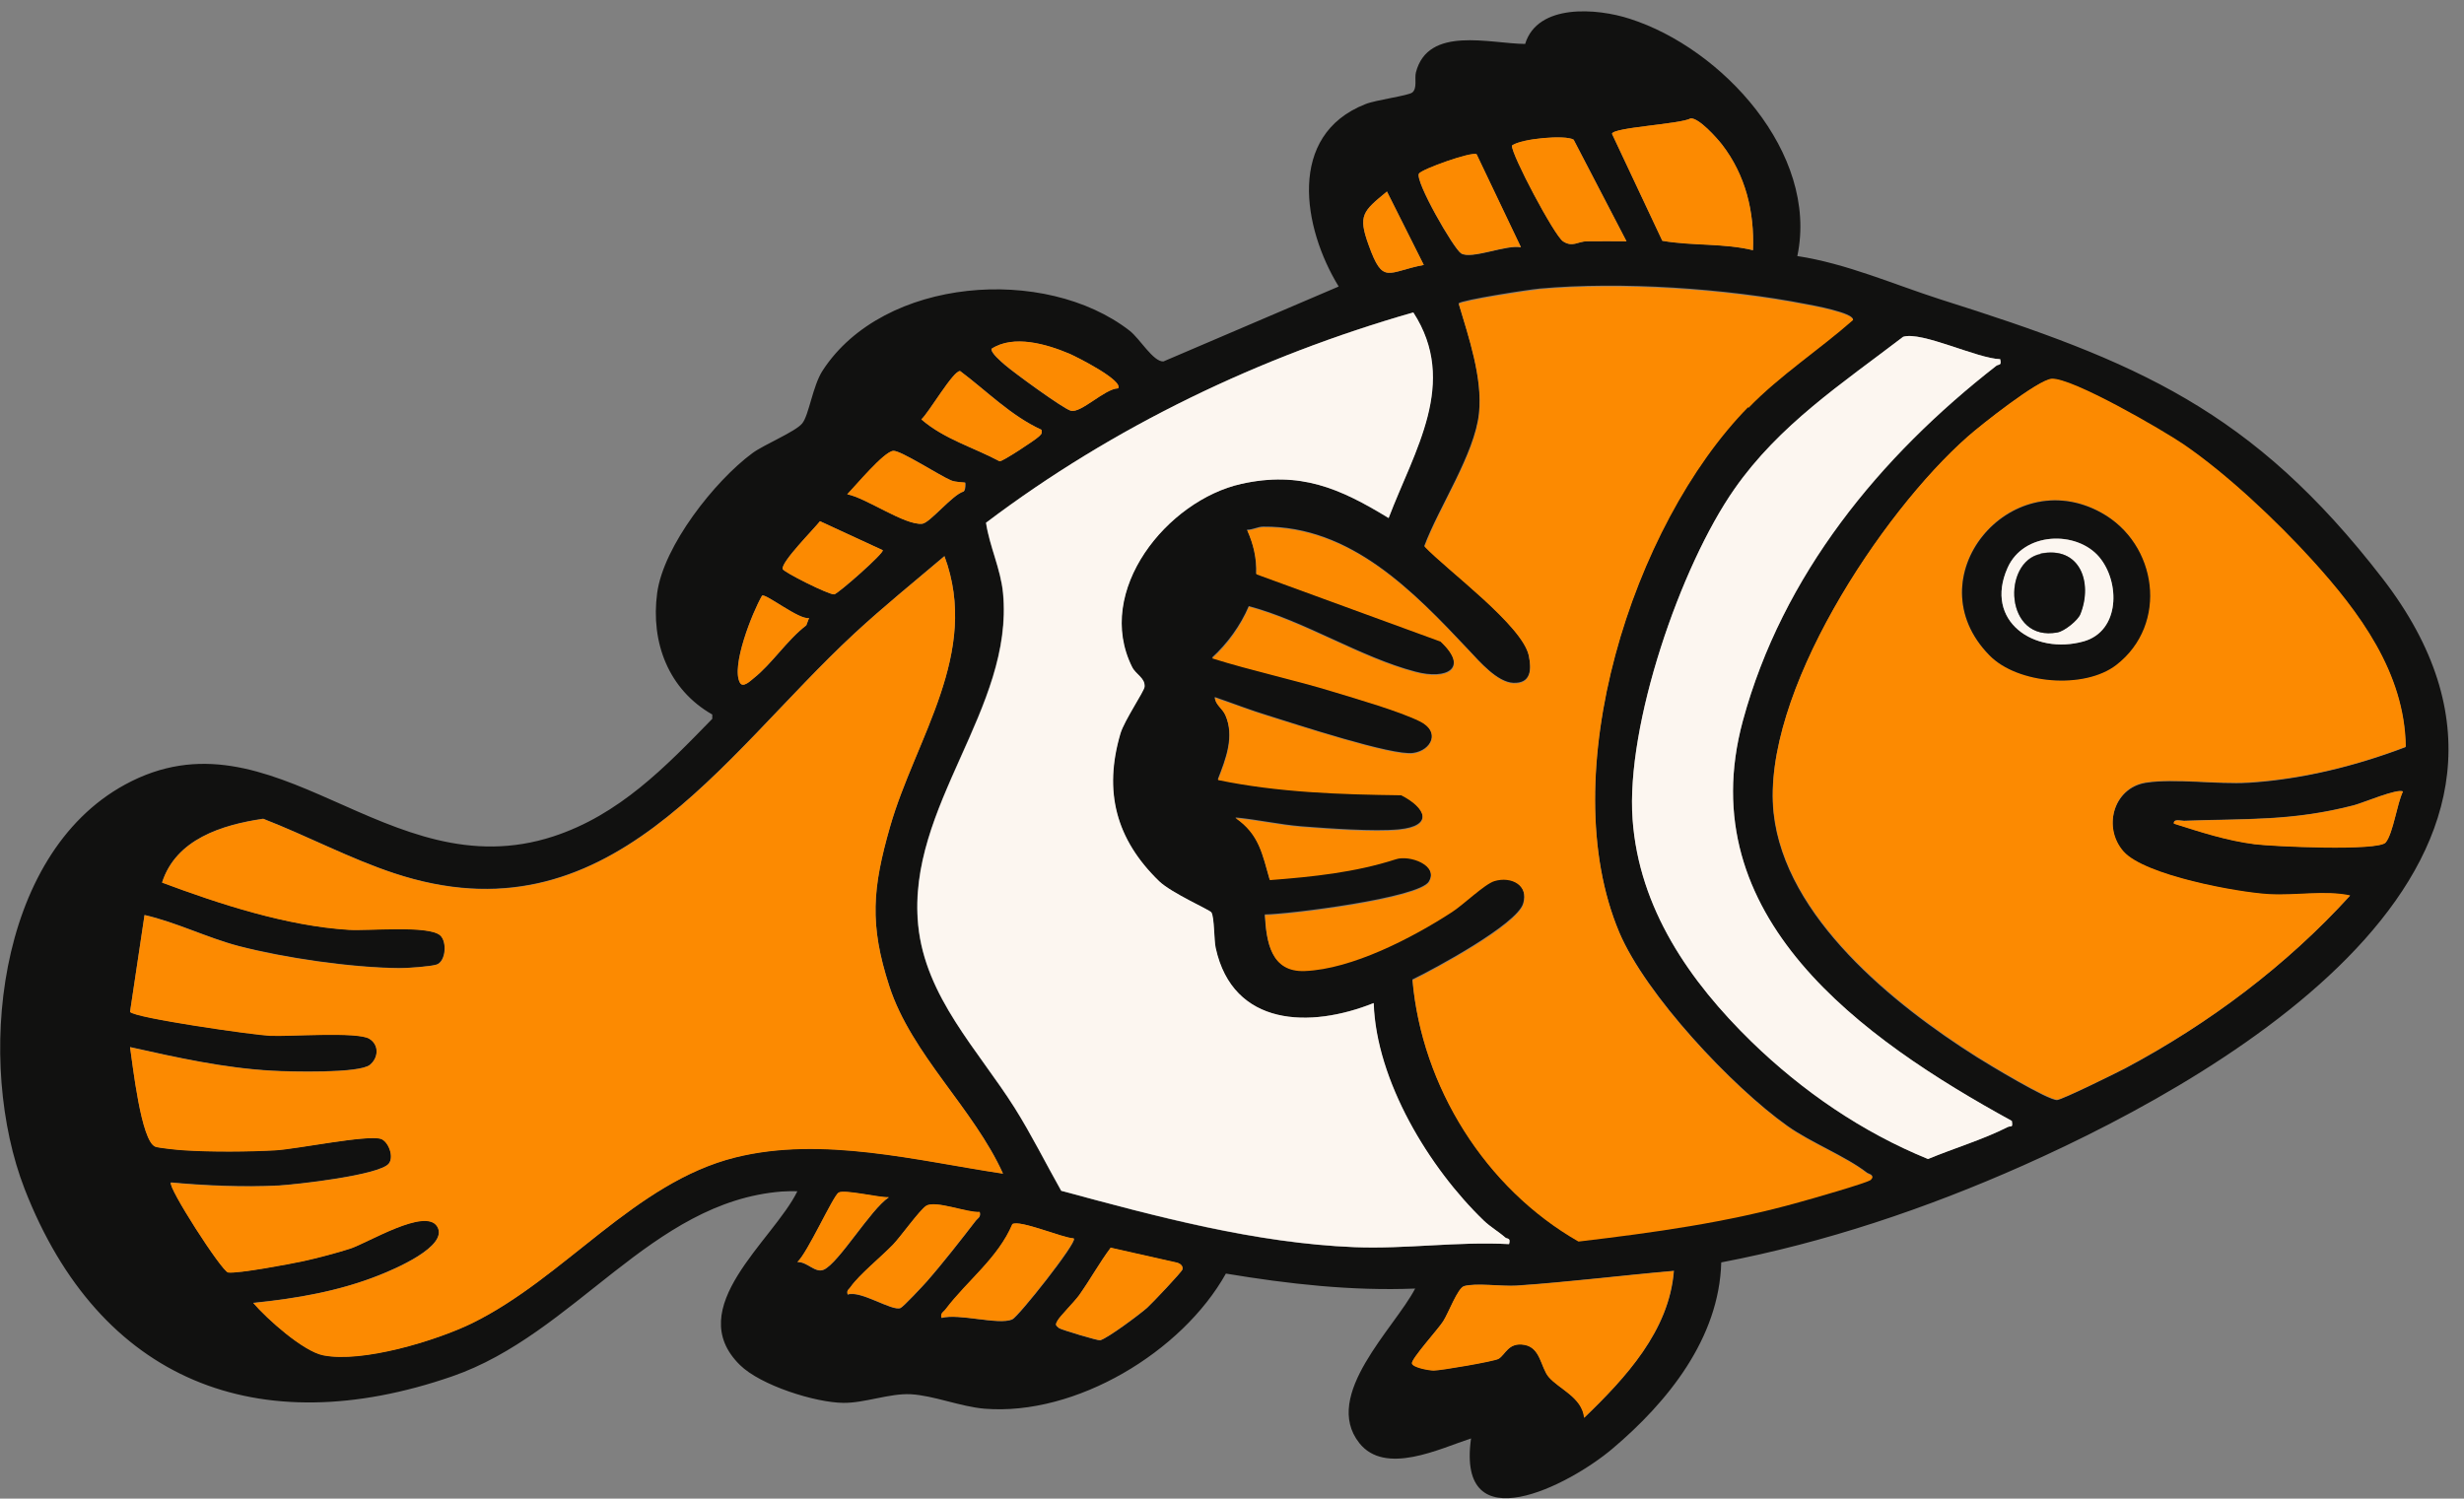 <svg width="97" height="59" viewBox="0 0 97 59" fill="none" xmlns="http://www.w3.org/2000/svg">
<rect x="0" y="0" width="97" height="59" fill="#808080" stroke="none"/>
<path d="M70.75 10.08C72.71 10.38 74.53 11.19 76.4 11.79C84.12 14.23 88.67 16.14 93.79 22.77C102.21 33.67 88.22 42.07 79.63 45.89C75.83 47.58 71.85 48.92 67.76 49.7C67.68 52.69 65.65 55.2 63.47 57.04C61.78 58.47 57.33 60.78 57.91 56.63C56.68 57.03 54.53 58.1 53.51 56.81C52.03 54.93 54.9 52.29 55.71 50.73C53.21 50.83 50.72 50.55 48.26 50.14C46.53 53.23 42.35 55.75 38.76 55.46C37.81 55.38 36.76 54.94 35.85 54.89C35.01 54.85 34.04 55.24 33.2 55.23C32.09 55.22 29.94 54.54 29.13 53.74C26.84 51.49 30.44 48.84 31.39 46.9C31.18 46.89 30.98 46.9 30.77 46.91C25.62 47.32 22.64 52.52 17.79 54.19C10.17 56.82 3.92 54.39 0.97 46.81C-0.95 41.87 -0.18 33.67 4.92 30.89C10.79 27.69 15.22 35.07 21.78 32.93C24.38 32.08 26.19 30.2 28.04 28.3V28.13C26.32 27.15 25.61 25.3 25.87 23.35C26.12 21.49 28.14 18.93 29.62 17.84C30.08 17.5 31.31 17 31.58 16.67C31.85 16.34 31.99 15.19 32.39 14.58C34.79 10.9 41.15 10.44 44.47 13.02C44.87 13.33 45.4 14.25 45.8 14.23L52.7 11.28C51.29 8.98 50.65 5.32 53.75 4.1C54.17 3.93 55.44 3.77 55.6 3.64C55.8 3.47 55.68 3.09 55.74 2.85C56.22 1 58.66 1.72 60.04 1.73C60.53 0.13 62.87 0.32 64.16 0.74C67.79 1.9 71.59 6.02 70.76 10.06L70.75 10.08ZM69.01 9.85C69.07 8.34 68.71 6.89 67.79 5.69C67.57 5.41 66.89 4.65 66.56 4.66C66.16 4.89 63.47 5.02 63.46 5.27L65.44 9.48C66.63 9.68 67.83 9.56 69.01 9.85ZM64.03 9.5L61.95 5.5C61.63 5.3 59.89 5.46 59.52 5.73C59.49 6.07 61.19 9.27 61.53 9.5C61.9 9.75 62.12 9.5 62.47 9.5C62.99 9.49 63.51 9.5 64.03 9.5ZM59.87 9.73L58.13 6.08C57.94 5.96 55.97 6.66 55.86 6.84C55.69 7.12 57.22 9.79 57.52 9.98C57.92 10.23 59.32 9.62 59.87 9.74V9.73ZM56.05 10.43L54.6 7.54C53.65 8.32 53.45 8.47 53.88 9.65C54.45 11.24 54.62 10.7 56.05 10.43ZM68.82 16.03C70.08 14.75 71.6 13.75 72.94 12.57C72.94 12.31 71.39 12.02 71.11 11.97C67.95 11.35 63.82 11.07 60.61 11.36C60.22 11.39 57.53 11.81 57.42 11.94C57.81 13.25 58.37 14.88 58.22 16.27C58.05 17.87 56.64 19.96 56.07 21.49C56.96 22.43 59.93 24.6 60.18 25.8C60.3 26.36 60.27 26.91 59.57 26.88C58.94 26.85 58.24 26.04 57.83 25.6C55.63 23.26 53.17 20.7 49.73 20.73C49.51 20.73 49.31 20.86 49.09 20.85C49.34 21.4 49.47 21.96 49.45 22.58L56.7 25.23C57.85 26.31 56.95 26.77 55.72 26.44C53.57 25.88 51.35 24.44 49.16 23.86C48.83 24.63 48.32 25.33 47.71 25.89C49.29 26.39 50.93 26.73 52.52 27.22C53.44 27.51 55.07 27.97 55.88 28.37C56.72 28.78 56.36 29.54 55.63 29.64C54.81 29.76 50.99 28.5 49.93 28.17C49.23 27.96 48.52 27.68 47.82 27.44C47.83 27.73 48.1 27.85 48.23 28.13C48.61 28.98 48.25 29.88 47.94 30.68C50.31 31.17 52.74 31.25 55.15 31.28C56.13 31.77 56.46 32.52 55.06 32.65C54.08 32.74 52.27 32.61 51.24 32.53C50.37 32.46 49.5 32.26 48.63 32.18C49.56 32.81 49.69 33.61 49.98 34.62C51.66 34.49 53.33 34.32 54.94 33.8C55.47 33.62 56.64 34.03 56.25 34.7C55.88 35.35 50.73 35.99 49.79 36C49.85 37.07 50.02 38.25 51.35 38.2C53.21 38.13 55.6 36.89 57.15 35.88C57.59 35.6 58.43 34.77 58.82 34.66C59.48 34.46 60.19 34.82 59.96 35.57C59.71 36.39 56.47 38.14 55.6 38.56C55.97 42.76 58.47 46.76 62.13 48.85C65.08 48.49 68 48.1 70.86 47.29C71.23 47.19 73.54 46.53 73.64 46.42C73.81 46.24 73.57 46.22 73.49 46.16C72.67 45.52 71.27 44.97 70.36 44.32C68.18 42.77 64.78 39.15 63.74 36.69C61.13 30.49 64.26 20.65 68.81 16L68.82 16.03ZM54.66 20.39C55.67 17.73 57.42 15.07 55.63 12.3C49.59 14.03 43.82 16.8 38.81 20.58C38.95 21.52 39.39 22.4 39.48 23.35C39.91 27.9 35.68 31.74 36.14 36.42C36.42 39.25 38.5 41.34 39.94 43.62C40.6 44.67 41.16 45.8 41.77 46.88C45.52 47.9 49.41 48.95 53.32 49.1C55.35 49.18 57.37 48.87 59.4 48.98C59.48 48.71 59.33 48.78 59.25 48.72C58.99 48.49 58.66 48.3 58.41 48.06C56.25 45.98 54.17 42.55 54.07 39.49C51.58 40.49 48.53 40.43 47.85 37.32C47.79 37.03 47.8 36.1 47.68 35.92C47.61 35.82 46.1 35.16 45.62 34.69C43.93 33.04 43.43 31.16 44.1 28.88C44.25 28.37 45.03 27.21 45.05 27.04C45.08 26.69 44.71 26.56 44.56 26.26C43.06 23.26 45.94 19.71 48.86 19.05C51.17 18.53 52.73 19.21 54.65 20.39H54.66ZM78.74 14.14C77.84 14.12 75.64 13.03 74.92 13.26C72.51 15.11 70.05 16.71 68.28 19.25C66.15 22.3 64 28.56 64.27 32.26C64.53 35.76 66.52 38.64 68.95 41.01C70.95 42.96 73.3 44.57 75.9 45.63C76.9 45.21 78.07 44.86 79.04 44.37C79.16 44.31 79.26 44.43 79.2 44.13C73.32 40.91 66.52 36.1 68.61 28.38C70.17 22.63 74.01 17.98 78.59 14.4C78.68 14.33 78.8 14.4 78.74 14.14ZM44.01 15.29C44.23 14.98 42.37 14.04 42.08 13.92C41.2 13.55 39.9 13.17 39.03 13.73C38.99 13.89 39.43 14.25 39.55 14.36C39.88 14.65 41.85 16.09 42.15 16.17C42.55 16.28 43.49 15.3 44 15.29H44.01ZM41 16.92C39.8 16.37 38.85 15.39 37.8 14.61C37.54 14.56 36.55 16.27 36.27 16.51C37.17 17.29 38.32 17.61 39.35 18.16C39.46 18.18 40.75 17.32 40.88 17.2C40.98 17.1 41.04 17.09 41 16.92ZM94.7 29.4C94.66 26.49 92.88 24.11 91.01 22.06C89.62 20.53 87.65 18.67 85.95 17.51C85.13 16.95 81.56 14.88 80.76 14.93C80.22 14.96 77.97 16.75 77.46 17.2C74.06 20.2 69.32 27.36 69.82 32.02C70.27 36.12 74.56 39.56 77.82 41.62C78.28 41.91 80.63 43.33 80.98 43.31C81.18 43.3 83.32 42.24 83.67 42.06C86.95 40.31 90.01 38.01 92.51 35.27C91.53 35.05 90.38 35.27 89.32 35.22C88.07 35.15 84.41 34.46 83.59 33.54C82.77 32.62 83.18 31.03 84.47 30.82C85.62 30.64 87.27 30.89 88.51 30.82C90.62 30.69 92.73 30.16 94.69 29.42L94.7 29.4ZM37.99 19C37.99 19 37.63 18.99 37.44 18.91C36.99 18.72 35.45 17.72 35.17 17.75C34.8 17.78 33.68 19.13 33.36 19.46C34.1 19.6 35.63 20.69 36.31 20.62C36.61 20.59 37.5 19.47 37.94 19.35C38.02 19.29 38.02 19.02 38 19H37.99ZM34.75 21.66L32.28 20.52C32.03 20.84 30.76 22.11 30.81 22.4C30.83 22.51 32.63 23.42 32.84 23.4C32.98 23.39 34.83 21.76 34.75 21.66ZM39.49 46.21C38.33 43.64 35.88 41.52 35.01 38.82C34.22 36.39 34.34 34.96 35.04 32.54C36.04 29.05 38.6 25.71 37.18 21.89C35.99 22.9 34.78 23.88 33.63 24.94C28.35 29.84 23.97 37.18 15.5 34.37C13.78 33.8 12.06 32.89 10.36 32.23C8.74 32.47 6.93 33.03 6.38 34.74C8.65 35.59 11.29 36.45 13.73 36.6C14.49 36.65 16.87 36.41 17.33 36.82C17.6 37.07 17.55 37.84 17.19 37.97C16.94 38.05 16.01 38.12 15.7 38.11C13.82 38.09 11.22 37.71 9.39 37.24C8.14 36.91 6.93 36.3 5.69 36.02L5.12 39.83C5.28 40.07 9.98 40.74 10.61 40.77C11.39 40.81 14.08 40.6 14.54 40.89C14.93 41.14 14.9 41.65 14.56 41.92C14.14 42.26 11.42 42.19 10.73 42.15C8.84 42.05 6.96 41.63 5.12 41.22C5.22 41.87 5.55 44.94 6.12 45.14C6.27 45.19 7.03 45.27 7.25 45.28C8.31 45.35 9.79 45.34 10.85 45.28C11.69 45.23 14.45 44.67 14.99 44.83C15.29 44.92 15.52 45.52 15.31 45.8C14.97 46.26 11.67 46.63 10.96 46.67C9.59 46.74 8.08 46.67 6.73 46.55C6.57 46.69 8.73 50.05 8.98 50.09C9.37 50.15 11.44 49.75 11.96 49.64C12.48 49.53 13.27 49.32 13.79 49.15C14.49 48.92 16.75 47.53 17.21 48.28C17.69 49.06 15.48 49.98 14.95 50.19C13.37 50.83 11.66 51.12 9.97 51.29C10.51 51.92 11.93 53.19 12.72 53.35C14.26 53.66 17.16 52.78 18.58 52.09C22.24 50.3 24.99 46.55 28.95 45.56C32.37 44.71 36.09 45.69 39.49 46.2V46.21ZM31.85 24.33C31.47 24.42 30.14 23.35 30 23.45C29.62 24.1 28.77 26.23 29.13 26.88C29.25 27.09 29.55 26.79 29.66 26.71C30.4 26.13 30.98 25.2 31.74 24.62L31.85 24.33ZM94.6 31.16C94.4 31.02 93.01 31.61 92.66 31.7C90.22 32.33 88.43 32.22 85.98 32.31C85.84 32.31 85.55 32.22 85.58 32.42C86.62 32.75 87.67 33.09 88.76 33.23C89.46 33.32 93.64 33.51 93.92 33.16C94.22 32.78 94.36 31.63 94.6 31.15V31.16ZM34.98 47.14C34.62 47.16 33.23 46.82 33.01 46.96C32.79 47.1 31.78 49.34 31.39 49.69C31.78 49.67 32.09 50.14 32.43 49.99C33.02 49.73 34.28 47.61 34.98 47.15V47.14ZM38.57 47.72C38.08 47.76 36.82 47.24 36.46 47.48C36.2 47.64 35.45 48.7 35.16 49C34.71 49.47 33.81 50.2 33.48 50.68C33.41 50.78 33.32 50.79 33.37 50.97C33.88 50.79 35.12 51.64 35.45 51.5C35.56 51.46 36.34 50.62 36.49 50.45C37.1 49.76 37.83 48.82 38.4 48.08C38.49 47.96 38.62 47.93 38.57 47.73V47.72ZM42.27 48.76C41.82 48.74 40.14 48.01 39.86 48.2C39.29 49.53 38.09 50.42 37.24 51.54C37.15 51.66 37.01 51.69 37.07 51.89C37.77 51.7 39.3 52.18 39.85 51.95C40.09 51.85 42.4 48.93 42.28 48.77L42.27 48.76ZM43.73 49.12C43.28 49.72 42.91 50.38 42.48 51C42.28 51.28 41.73 51.82 41.63 52C41.54 52.16 41.55 52.18 41.69 52.29C41.76 52.35 43.23 52.79 43.31 52.77C43.62 52.68 44.87 51.75 45.16 51.49C45.35 51.32 46.52 50.08 46.55 49.98C46.58 49.85 46.47 49.75 46.35 49.72L43.73 49.13V49.12ZM65.89 50.03C63.83 50.21 61.76 50.47 59.7 50.61C59.14 50.65 58.09 50.5 57.64 50.63C57.4 50.7 57.03 51.69 56.82 52.01C56.64 52.3 55.55 53.51 55.59 53.67C55.63 53.83 56.27 53.95 56.45 53.95C56.73 53.95 58.84 53.58 59 53.49C59.27 53.33 59.39 52.82 60.02 52.94C60.65 53.06 60.65 53.83 60.97 54.2C61.37 54.68 62.28 55 62.37 55.81C63.99 54.25 65.72 52.39 65.9 50.02L65.89 50.03Z" fill="#111110"/>
<path d="M39.49 46.21C36.09 45.7 32.37 44.72 28.95 45.57C24.98 46.56 22.23 50.31 18.58 52.1C17.16 52.79 14.26 53.67 12.72 53.36C11.93 53.2 10.51 51.93 9.97 51.3C11.66 51.13 13.37 50.83 14.95 50.2C15.48 49.99 17.69 49.07 17.21 48.29C16.75 47.54 14.49 48.93 13.79 49.16C13.27 49.33 12.5 49.53 11.96 49.65C11.42 49.77 9.36 50.15 8.98 50.1C8.73 50.06 6.57 46.7 6.73 46.56C8.08 46.69 9.59 46.75 10.96 46.68C11.67 46.64 14.97 46.27 15.31 45.81C15.52 45.54 15.28 44.93 14.99 44.84C14.45 44.67 11.69 45.24 10.85 45.29C9.79 45.35 8.31 45.36 7.25 45.29C7.03 45.28 6.26 45.2 6.12 45.15C5.55 44.95 5.22 41.88 5.12 41.23C6.96 41.64 8.84 42.06 10.73 42.16C11.42 42.2 14.13 42.27 14.56 41.93C14.9 41.65 14.94 41.14 14.54 40.9C14.08 40.61 11.39 40.82 10.61 40.78C9.98 40.75 5.28 40.08 5.12 39.84L5.69 36.03C6.93 36.31 8.14 36.92 9.39 37.25C11.22 37.73 13.82 38.1 15.7 38.12C16 38.12 16.94 38.06 17.19 37.98C17.56 37.86 17.61 37.08 17.33 36.83C16.87 36.42 14.49 36.66 13.73 36.61C11.3 36.46 8.65 35.6 6.38 34.75C6.93 33.04 8.74 32.48 10.36 32.24C12.06 32.9 13.78 33.81 15.5 34.38C23.97 37.2 28.34 29.86 33.63 24.95C34.77 23.89 35.99 22.91 37.18 21.9C38.6 25.72 36.04 29.06 35.04 32.55C34.35 34.97 34.22 36.4 35.01 38.83C35.89 41.52 38.33 43.64 39.49 46.22V46.21Z" fill="#FC8A01"/>
<path d="M68.82 16.03C64.26 20.68 61.13 30.51 63.75 36.72C64.79 39.18 68.19 42.8 70.37 44.35C71.28 45 72.68 45.55 73.5 46.19C73.58 46.25 73.82 46.28 73.65 46.45C73.55 46.56 71.24 47.22 70.87 47.32C68.01 48.13 65.09 48.53 62.14 48.88C58.48 46.79 55.97 42.79 55.61 38.59C56.48 38.17 59.72 36.42 59.97 35.6C60.2 34.85 59.49 34.49 58.83 34.69C58.44 34.81 57.6 35.63 57.16 35.91C55.61 36.92 53.22 38.16 51.36 38.23C50.04 38.28 49.86 37.1 49.8 36.03C50.74 36.03 55.88 35.38 56.26 34.73C56.65 34.06 55.48 33.65 54.95 33.83C53.34 34.35 51.67 34.52 49.99 34.65C49.7 33.64 49.57 32.85 48.64 32.21C49.51 32.29 50.38 32.49 51.25 32.56C52.28 32.64 54.09 32.78 55.07 32.68C56.47 32.55 56.13 31.8 55.16 31.31C52.75 31.28 50.31 31.2 47.95 30.71C48.26 29.91 48.62 29.01 48.24 28.16C48.11 27.88 47.85 27.76 47.83 27.47C48.53 27.71 49.23 27.98 49.94 28.2C51 28.52 54.82 29.79 55.64 29.67C56.36 29.56 56.73 28.81 55.89 28.4C55.08 28 53.45 27.53 52.53 27.25C50.94 26.76 49.31 26.42 47.72 25.92C48.34 25.36 48.84 24.66 49.17 23.89C51.36 24.48 53.58 25.91 55.73 26.47C56.97 26.8 57.86 26.34 56.71 25.26L49.46 22.61C49.48 21.99 49.35 21.44 49.1 20.88C49.32 20.88 49.52 20.76 49.74 20.76C53.18 20.73 55.64 23.29 57.84 25.63C58.25 26.07 58.96 26.88 59.58 26.91C60.27 26.94 60.3 26.38 60.19 25.83C59.94 24.63 56.97 22.46 56.08 21.52C56.65 19.99 58.06 17.9 58.23 16.3C58.38 14.91 57.82 13.28 57.43 11.97C57.53 11.84 60.23 11.43 60.62 11.39C63.83 11.1 67.95 11.39 71.12 12C71.4 12.05 72.95 12.34 72.95 12.6C71.61 13.78 70.08 14.77 68.83 16.06L68.82 16.03Z" fill="#FC8A01"/>
<path d="M94.7 29.4C92.74 30.15 90.63 30.67 88.52 30.8C87.28 30.88 85.63 30.63 84.48 30.8C83.19 31 82.77 32.58 83.6 33.52C84.43 34.46 88.08 35.13 89.33 35.2C90.39 35.26 91.53 35.04 92.52 35.25C90.03 38 86.96 40.3 83.68 42.04C83.33 42.23 81.19 43.28 80.99 43.29C80.64 43.31 78.29 41.89 77.83 41.6C74.57 39.53 70.28 36.1 69.83 32C69.32 27.34 74.07 20.17 77.47 17.18C77.98 16.73 80.24 14.94 80.77 14.91C81.57 14.86 85.14 16.93 85.96 17.49C87.66 18.65 89.63 20.51 91.02 22.04C92.88 24.09 94.66 26.47 94.71 29.38L94.7 29.4ZM78.31 25.79C79.41 26.92 82.04 27.15 83.3 26.17C85.37 24.57 84.93 21.4 82.7 20.17C79.11 18.2 75.34 22.74 78.3 25.78L78.31 25.79Z" fill="#FC8A01"/>
<path d="M54.66 20.39C52.74 19.22 51.18 18.54 48.87 19.05C45.95 19.7 43.07 23.26 44.57 26.26C44.72 26.56 45.09 26.69 45.06 27.04C45.05 27.21 44.26 28.37 44.11 28.88C43.44 31.16 43.93 33.04 45.63 34.69C46.12 35.16 47.63 35.82 47.69 35.92C47.81 36.1 47.79 37.02 47.86 37.32C48.54 40.43 51.59 40.49 54.08 39.49C54.18 42.55 56.26 45.98 58.42 48.06C58.67 48.3 59 48.49 59.26 48.72C59.34 48.79 59.48 48.72 59.41 48.98C57.38 48.87 55.35 49.18 53.33 49.1C49.42 48.94 45.53 47.89 41.78 46.88C41.17 45.8 40.61 44.67 39.95 43.62C38.51 41.34 36.43 39.25 36.15 36.42C35.69 31.74 39.93 27.9 39.49 23.35C39.4 22.4 38.96 21.51 38.82 20.58C43.83 16.79 49.6 14.03 55.64 12.3C57.43 15.07 55.68 17.73 54.67 20.39H54.66Z" fill="#FCF6F0"/>
<path d="M78.74 14.14C78.81 14.41 78.69 14.33 78.59 14.4C74 17.97 70.17 22.63 68.61 28.38C66.52 36.1 73.33 40.91 79.2 44.13C79.25 44.43 79.16 44.31 79.04 44.37C78.08 44.86 76.91 45.21 75.9 45.63C73.3 44.57 70.96 42.96 68.95 41.01C66.52 38.64 64.52 35.77 64.27 32.26C64 28.56 66.15 22.29 68.28 19.25C70.05 16.72 72.5 15.11 74.92 13.26C75.64 13.03 77.85 14.12 78.74 14.14Z" fill="#FCF6F0"/>
<path d="M65.89 50.03C65.71 52.4 63.98 54.26 62.36 55.82C62.28 55.01 61.37 54.69 60.96 54.21C60.65 53.83 60.65 53.06 60.01 52.95C59.37 52.84 59.26 53.34 58.99 53.5C58.83 53.6 56.72 53.96 56.44 53.96C56.26 53.96 55.62 53.85 55.58 53.68C55.54 53.51 56.63 52.31 56.81 52.02C57.02 51.69 57.38 50.71 57.63 50.64C58.08 50.5 59.13 50.65 59.69 50.62C61.75 50.48 63.82 50.22 65.88 50.04L65.89 50.03Z" fill="#FC8A01"/>
<path d="M69.01 9.85C67.83 9.57 66.63 9.69 65.44 9.48L63.46 5.27C63.47 5.01 66.16 4.89 66.56 4.66C66.89 4.65 67.57 5.41 67.79 5.69C68.72 6.89 69.07 8.33 69.01 9.85Z" fill="#FC8A01"/>
<path d="M64.03 9.5C63.51 9.5 62.99 9.49 62.47 9.5C62.13 9.5 61.91 9.75 61.53 9.5C61.18 9.27 59.49 6.07 59.52 5.73C59.89 5.45 61.63 5.3 61.95 5.5L64.03 9.5Z" fill="#FC8A01"/>
<path d="M42.27 48.76C42.39 48.92 40.08 51.84 39.84 51.94C39.3 52.17 37.76 51.7 37.06 51.88C37.01 51.68 37.15 51.65 37.23 51.53C38.08 50.41 39.29 49.52 39.85 48.19C40.14 48.01 41.82 48.73 42.26 48.75L42.27 48.76Z" fill="#FC8A01"/>
<path d="M94.6 31.16C94.36 31.64 94.22 32.79 93.92 33.17C93.64 33.52 89.46 33.33 88.76 33.24C87.66 33.1 86.62 32.76 85.58 32.43C85.55 32.23 85.84 32.32 85.98 32.32C88.43 32.23 90.22 32.34 92.66 31.71C93.02 31.62 94.41 31.02 94.6 31.17V31.16Z" fill="#FC8A01"/>
<path d="M43.73 49.12L46.35 49.71C46.47 49.75 46.58 49.84 46.55 49.97C46.53 50.07 45.35 51.31 45.16 51.48C44.86 51.74 43.61 52.68 43.31 52.76C43.23 52.78 41.76 52.34 41.69 52.28C41.55 52.17 41.54 52.15 41.63 51.99C41.73 51.81 42.28 51.26 42.48 50.99C42.92 50.38 43.28 49.71 43.73 49.11V49.12Z" fill="#FC8A01"/>
<path d="M59.87 9.73C59.32 9.61 57.92 10.22 57.52 9.97C57.22 9.78 55.69 7.11 55.86 6.83C55.97 6.66 57.94 5.95 58.13 6.07L59.87 9.72V9.73Z" fill="#FC8A01"/>
<path d="M38.57 47.72C38.62 47.92 38.49 47.95 38.4 48.07C37.83 48.81 37.09 49.75 36.49 50.44C36.34 50.61 35.55 51.45 35.45 51.49C35.12 51.63 33.88 50.78 33.37 50.96C33.32 50.78 33.42 50.77 33.48 50.67C33.81 50.19 34.71 49.46 35.16 48.99C35.45 48.69 36.2 47.64 36.46 47.47C36.83 47.24 38.08 47.75 38.57 47.71V47.72Z" fill="#FC8A01"/>
<path d="M41 16.92C41.04 17.09 40.97 17.11 40.88 17.2C40.75 17.33 39.46 18.18 39.35 18.16C38.32 17.61 37.17 17.29 36.27 16.51C36.56 16.26 37.54 14.56 37.8 14.61C38.85 15.4 39.79 16.37 41 16.92Z" fill="#FC8A01"/>
<path d="M37.99 19C37.99 19 38.01 19.28 37.93 19.35C37.5 19.47 36.6 20.59 36.3 20.62C35.62 20.69 34.09 19.6 33.35 19.46C33.67 19.13 34.79 17.78 35.16 17.75C35.44 17.72 36.98 18.72 37.43 18.91C37.61 18.99 37.96 18.98 37.98 19H37.99Z" fill="#FC8A01"/>
<path d="M44.01 15.29C43.49 15.31 42.55 16.28 42.16 16.17C41.86 16.09 39.89 14.65 39.56 14.36C39.43 14.25 39 13.89 39.04 13.73C39.91 13.16 41.21 13.55 42.09 13.92C42.37 14.04 44.24 14.98 44.02 15.29H44.01Z" fill="#FC8A01"/>
<path d="M34.75 21.66C34.83 21.76 32.97 23.39 32.84 23.4C32.63 23.42 30.83 22.52 30.81 22.4C30.76 22.11 32.03 20.84 32.28 20.52L34.75 21.66Z" fill="#FC8A01"/>
<path d="M31.85 24.33L31.74 24.62C30.98 25.2 30.39 26.13 29.66 26.71C29.55 26.8 29.25 27.1 29.13 26.88C28.77 26.24 29.62 24.11 30 23.45C30.14 23.35 31.47 24.42 31.85 24.33Z" fill="#FC8A01"/>
<path d="M34.98 47.14C34.28 47.6 33.02 49.72 32.43 49.98C32.09 50.13 31.78 49.66 31.39 49.68C31.78 49.34 32.79 47.09 33.01 46.95C33.23 46.81 34.61 47.15 34.98 47.13V47.14Z" fill="#FC8A01"/>
<path d="M56.05 10.43C54.62 10.7 54.45 11.24 53.88 9.65C53.45 8.47 53.66 8.32 54.6 7.54L56.05 10.43Z" fill="#FC8A01"/>
<path d="M78.31 25.79C75.34 22.75 79.12 18.21 82.71 20.18C84.94 21.4 85.38 24.58 83.31 26.18C82.05 27.15 79.42 26.93 78.32 25.8L78.31 25.79ZM82.64 21.93C81.75 20.87 79.66 20.93 79.03 22.36C78.1 24.44 80.07 25.8 82.03 25.25C83.46 24.85 83.47 22.92 82.64 21.93Z" fill="#111110"/>
<path d="M82.64 21.93C83.47 22.92 83.46 24.84 82.03 25.25C80.07 25.8 78.1 24.45 79.03 22.36C79.66 20.93 81.75 20.88 82.64 21.93ZM80.33 21.8C78.8 22.11 78.91 25.29 80.99 24.89C81.26 24.84 81.79 24.42 81.89 24.17C82.39 22.92 81.87 21.48 80.32 21.79L80.33 21.8Z" fill="#FCF6F0"/>
<path d="M80.33 21.8C81.88 21.48 82.4 22.93 81.9 24.18C81.8 24.43 81.27 24.85 81 24.9C78.92 25.29 78.8 22.12 80.34 21.81L80.33 21.8Z" fill="#111110"/>
</svg>
